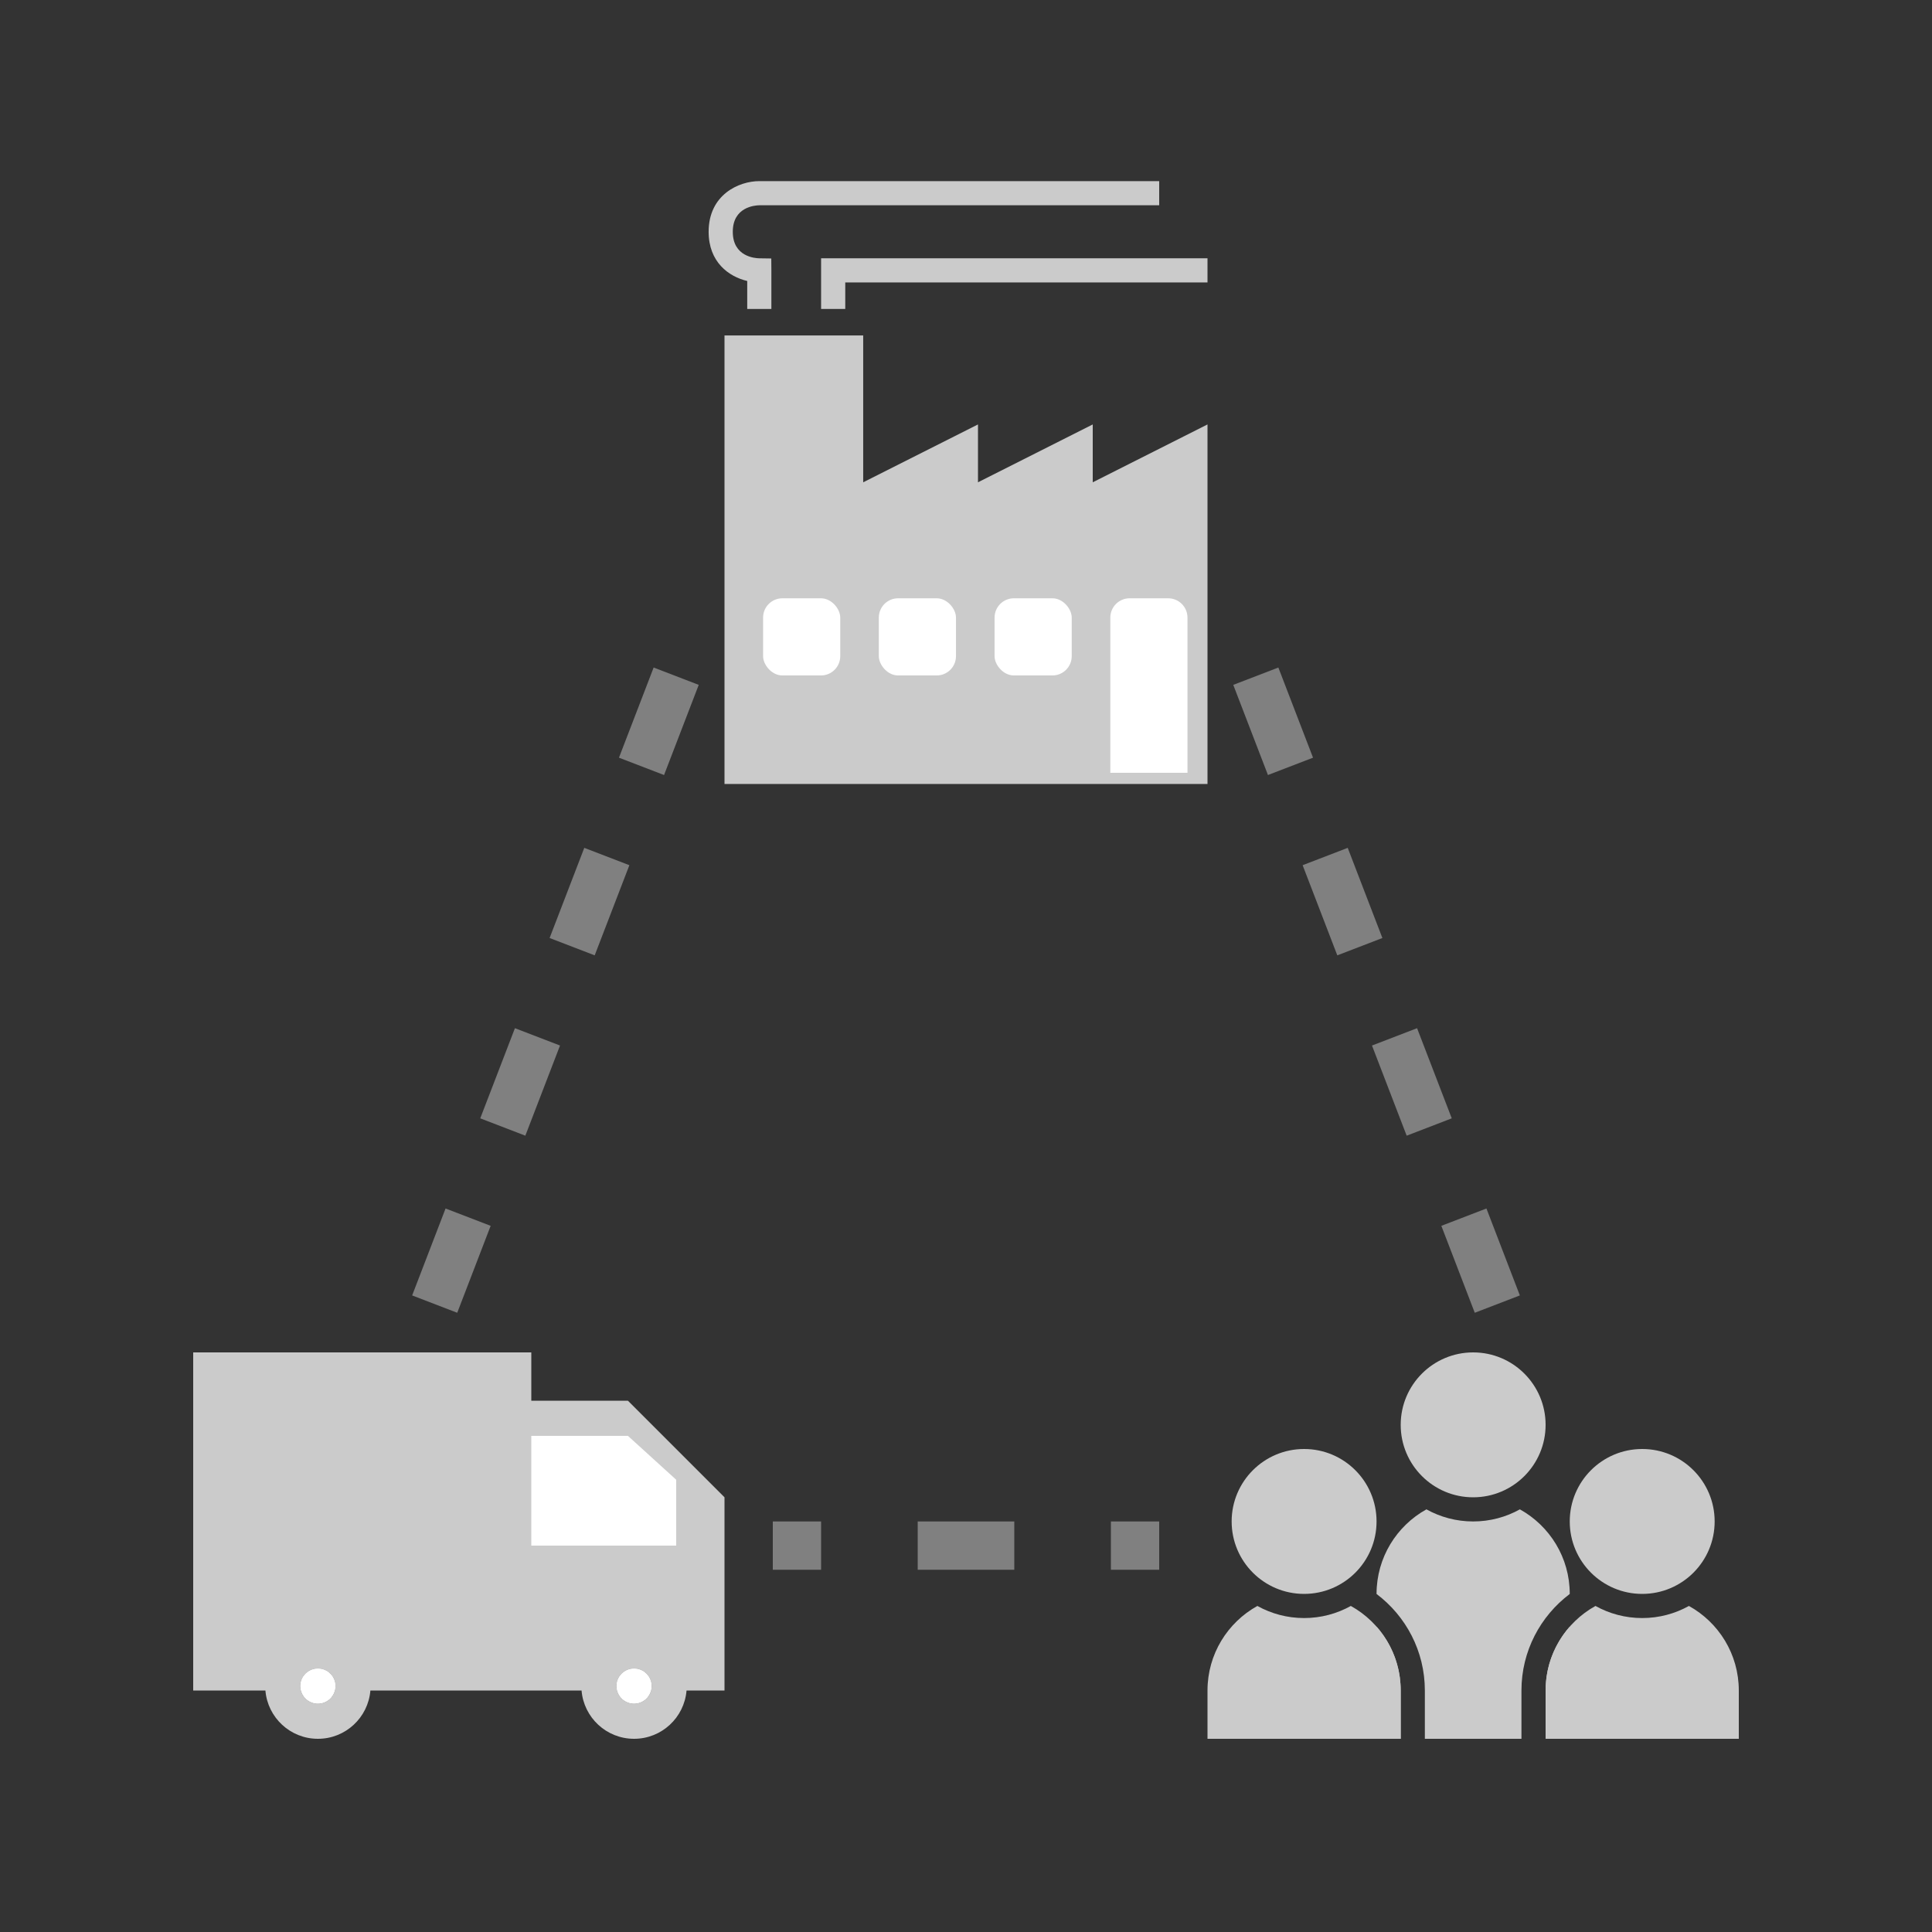 <?xml version="1.0" encoding="UTF-8"?>
<svg id="BW" xmlns="http://www.w3.org/2000/svg" viewBox="0 0 800 800">
  <rect x="0" y="0" width="800" height="800" fill="#333333" stroke="none"/>
  <defs>
    <style>
      .cls-1 {
        fill: #fff;
      }

      .cls-2 {
        fill: #cbcbcb;
      }

      .cls-3 {
        fill: gray;
      }
    </style>
  </defs>
  <path class="cls-2" d="m640,700v20h10v-46.44c-6.22,7.05-10,16.3-10,26.44Z"/>
  <path class="cls-3" d="m189.33,543.59l-18.67-7.18,13.84-36,18.67,7.18-13.84,36Zm28.2-73.33l-18.67-7.18,14.36-37.33,18.67,7.18-14.36,37.33Zm28.72-74.67l-18.67-7.18,14.36-37.33,18.67,7.18-14.36,37.33Zm28.72-74.67l-18.67-7.18,14.36-37.33,18.67,7.18-14.36,37.33Z"/>
  <path class="cls-3" d="m610.67,543.59l-13.84-36,18.67-7.18,13.84,36-18.67,7.18Zm-28.2-73.33l-14.36-37.33,18.67-7.18,14.36,37.33-18.67,7.18Zm-28.72-74.67l-14.36-37.33,18.67-7.18,14.36,37.33-18.67,7.18Zm-28.72-74.67l-14.36-37.33,18.67-7.18,14.36,37.33-18.67,7.18Z"/>
  <g>
    <path class="cls-2" d="m260,580h-40v-20H80v140h29.9c.92,11.2,10.3,20,21.74,20s20.81-8.8,21.73-20h87.44c.92,11.2,10.3,20,21.74,20s20.81-8.8,21.73-20h15.72v-80l-40-40Zm-121.33,120c-.8,3.14-3.65,5.45-7.03,5.45s-6.24-2.31-7.04-5.45c-.16-.58-.24-1.19-.24-1.82,0-4.01,3.26-7.27,7.28-7.27s7.27,3.26,7.27,7.27c0,.63-.08,1.24-.24,1.82Zm130.91,0c-.8,3.14-3.65,5.45-7.03,5.45s-6.24-2.31-7.04-5.45c-.16-.58-.24-1.19-.24-1.82,0-4.01,3.26-7.27,7.28-7.27s7.27,3.26,7.27,7.27c0,.63-.08,1.24-.24,1.82Z"/>
    <g>
      <path class="cls-2" d="m138.91,698.18c0,.63-.08,1.24-.24,1.82h-14.07c-.16-.58-.24-1.19-.24-1.82,0-4.01,3.26-7.27,7.28-7.27s7.27,3.26,7.27,7.27Z"/>
      <path class="cls-2" d="m269.82,698.18c0,.63-.08,1.24-.24,1.82h-14.07c-.16-.58-.24-1.19-.24-1.82,0-4.01,3.26-7.27,7.28-7.27s7.27,3.26,7.27,7.27Z"/>
    </g>
    <path class="cls-2" d="m138.91,698.18c0,.63-.08,1.24-.24,1.82-.8,3.14-3.65,5.45-7.03,5.45s-6.24-2.31-7.04-5.45c-.16-.58-.24-1.19-.24-1.82,0-4.01,3.26-7.27,7.28-7.27s7.27,3.26,7.27,7.27Z"/>
    <path class="cls-1" d="m138.91,698.18c0,.63-.08,1.24-.24,1.82-.8,3.14-3.65,5.45-7.03,5.45s-6.24-2.31-7.04-5.45c-.16-.58-.24-1.19-.24-1.82,0-4.01,3.26-7.27,7.28-7.27s7.27,3.26,7.27,7.27Z"/>
    <path class="cls-2" d="m269.82,698.18c0,.63-.08,1.24-.24,1.82-.8,3.14-3.65,5.45-7.03,5.45s-6.24-2.31-7.04-5.45c-.16-.58-.24-1.19-.24-1.82,0-4.01,3.26-7.27,7.28-7.27s7.27,3.26,7.27,7.27Z"/>
    <path class="cls-1" d="m269.82,698.18c0,.63-.08,1.24-.24,1.82-.8,3.14-3.65,5.45-7.03,5.45s-6.24-2.31-7.04-5.45c-.16-.58-.24-1.19-.24-1.82,0-4.01,3.26-7.27,7.28-7.27s7.27,3.26,7.27,7.27Z"/>
  </g>
  <polygon class="cls-2" points="500 175.75 500 324.63 300 324.63 300 138.9 357.43 138.9 357.43 199.71 404.96 175.75 404.96 199.71 452.48 175.75 452.48 199.71 500 175.75"/>
  <path class="cls-1" d="m467.74,247.74h15.98c4.41,0,7.99,3.58,7.99,7.99v64.27h-31.95v-64.27c0-4.41,3.58-7.99,7.99-7.99Z"/>
  <g>
    <path class="cls-2" d="m610,560c16.57,0,30,13.43,30,30s-13.43,30-30,30-30-13.43-30-30,13.43-30,30-30Z"/>
    <path class="cls-2" d="m629.35,624.99c-5.74,3.19-12.33,5.01-19.35,5.01s-13.61-1.82-19.35-5.01c-12.31,6.82-20.65,19.94-20.65,35.01v.03c12.14,9.13,20,23.65,20,39.97v20h40v-20c0-16.32,7.86-30.84,20-39.97v-.03c0-15.07-8.34-28.19-20.65-35.01Z"/>
  </g>
  <rect class="cls-1" x="315.98" y="247.74" width="31.95" height="31.95" rx="7.99" ry="7.99"/>
  <rect class="cls-1" x="363.9" y="247.74" width="31.95" height="31.95" rx="7.99" ry="7.99"/>
  <rect class="cls-1" x="411.83" y="247.74" width="31.95" height="31.95" rx="7.99" ry="7.99"/>
  <g>
    <path class="cls-2" d="m570,720h10v-20c0-10.14-3.78-19.39-10-26.44v46.44Z"/>
    <g>
      <path class="cls-2" d="m540,600c16.57,0,30,13.43,30,30s-13.43,30-30,30-30-13.43-30-30,13.43-30,30-30Z"/>
      <path class="cls-2" d="m559.35,664.99c-5.74,3.19-12.33,5.01-19.35,5.01s-13.61-1.82-19.35-5.01c-12.31,6.82-20.65,19.94-20.65,35.01v20h80v-20c0-15.07-8.34-28.19-20.65-35.01Z"/>
    </g>
  </g>
  <path class="cls-3" d="m480,650h-20v-20h20v20Zm-60,0h-40v-20h40v20Zm-80,0h-20v-20h20v20Z"/>
  <g>
    <path class="cls-2" d="m680,600c16.57,0,30,13.43,30,30s-13.43,30-30,30-30-13.43-30-30,13.43-30,30-30Z"/>
    <path class="cls-2" d="m699.35,664.99c-5.74,3.19-12.33,5.01-19.35,5.01s-13.61-1.82-19.35-5.01c-12.31,6.82-20.65,19.94-20.65,35.01v20h80v-20c0-15.07-8.34-28.19-20.65-35.01Z"/>
  </g>
  <polygon class="cls-2" points="350 127.93 340 127.93 340 106.95 500 106.95 500 116.95 350 116.95 350 127.93"/>
  <path class="cls-2" d="m319.41,127.93h-10v-11.58c-7.65-1.8-15.98-7.83-15.98-20.37,0-15.39,12.54-20.98,20.98-20.98h165.59v10h-165.59c-1.8.03-10.98.68-10.98,10.98s9.17,10.95,11.01,10.98l4.93.07.04,4.93v15.98Z"/>
  <polygon class="cls-1" points="260 594.55 220 594.55 220 640 280 640 280 612.73 260 594.55"/>
</svg>